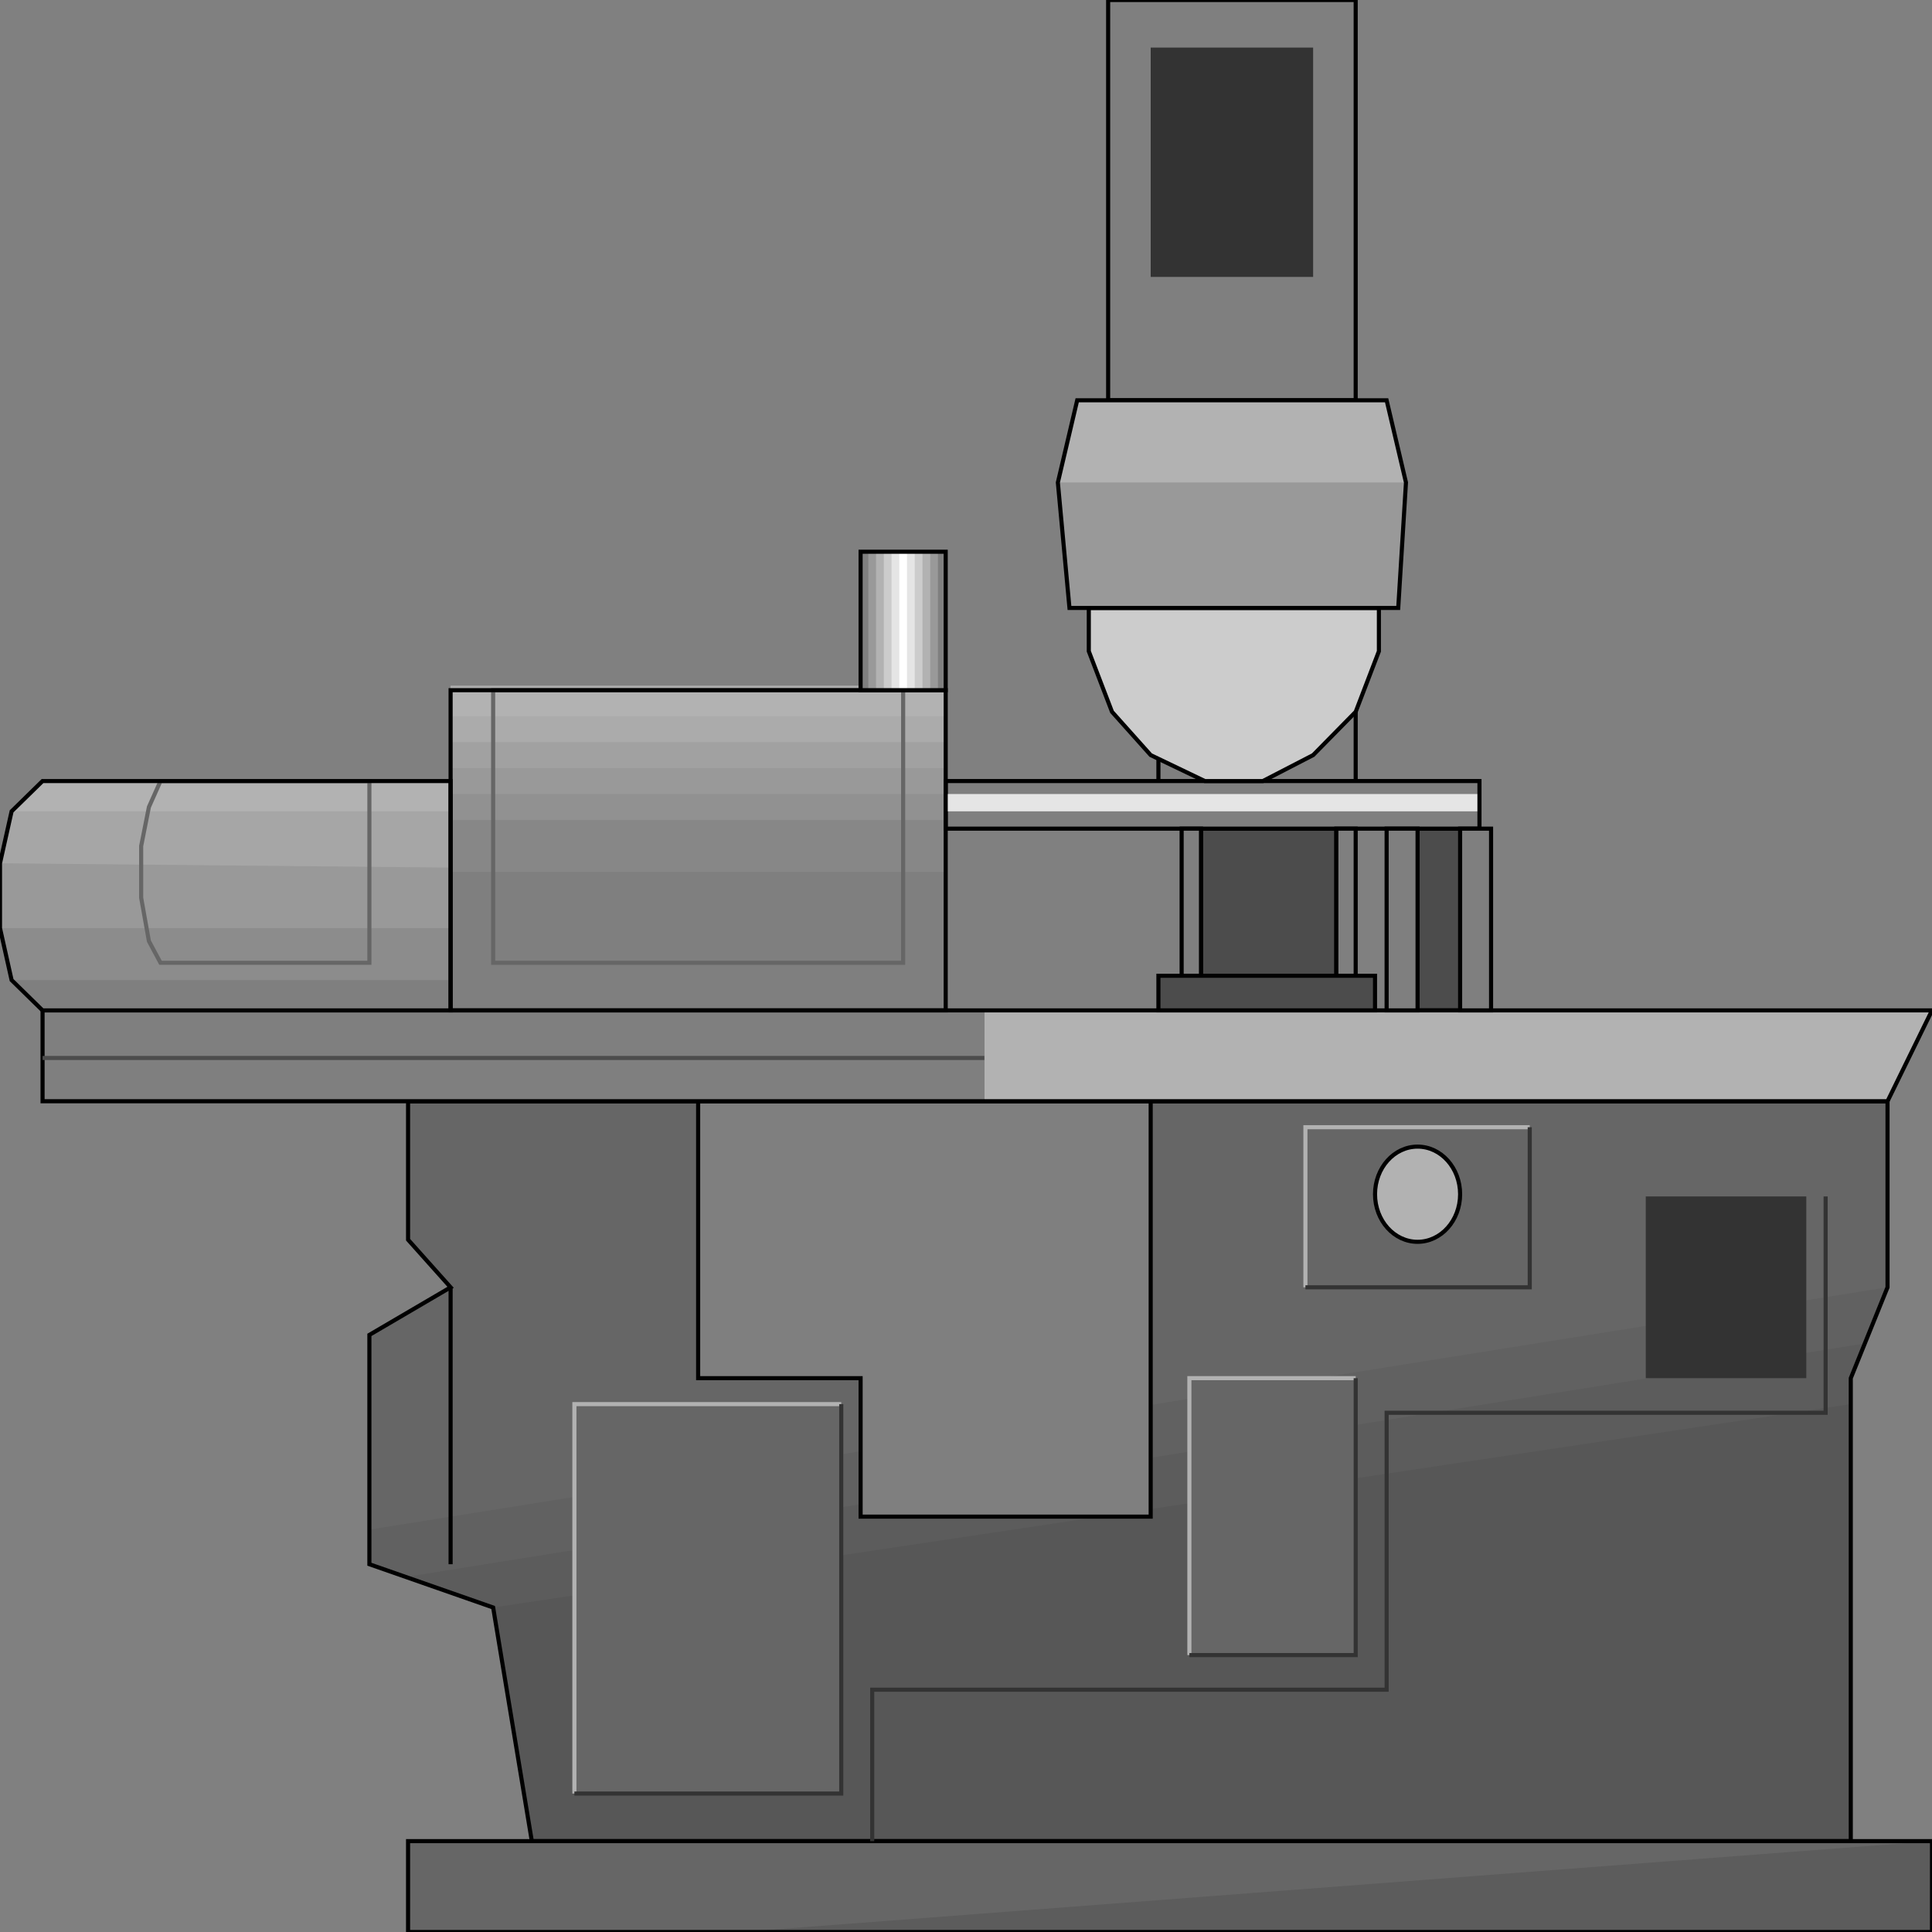 <svg width="150" height="150" viewBox="0 0 150 150" fill="none" xmlns="http://www.w3.org/2000/svg">
<rect x="0" y="0" width="150" height="150" fill="#808080" stroke="none"/>
<g clip-path="url(#clip0_2109_199132)">
<path d="M89.939 60.641H105.255V31.078H89.939V60.641Z" fill="#7F7F7F" stroke="black" stroke-width="0.318"/>
<path d="M41.291 142.947L38.288 124.806L28.679 121.446V103.641L34.985 99.946L31.682 96.25V85.5H146.547V99.946L143.694 107.001V142.947H41.291Z" fill="#666666"/>
<path d="M41.291 142.946L38.288 124.805L28.679 121.446V118.758L146.547 99.945L143.694 107V142.946H41.291Z" fill="#616161"/>
<path d="M41.292 142.946L38.289 124.805L31.382 122.454L144.745 104.312L143.694 107V142.946H41.292Z" fill="#5C5C5C"/>
<path d="M41.291 142.946L38.288 124.805L143.693 109.016V142.946H41.291Z" fill="#575757"/>
<path d="M41.291 142.947L38.288 124.806L28.679 121.446V103.641L34.985 99.946L31.682 96.25V85.5H146.547V99.946L143.694 107.001V142.947H41.291Z" stroke="black" stroke-width="0.318"/>
<path d="M108.559 64.336H114.865V78.446H108.559V64.336Z" fill="#4C4C4C" stroke="black" stroke-width="0.318"/>
<path d="M44.595 109.016H65.315V139.251H44.595V109.016Z" fill="#666666"/>
<path d="M127.777 92.891H140.24V107H127.777V92.891Z" fill="#333333"/>
<path d="M93.243 64.336H103.754V75.758H93.243V64.336Z" fill="#4C4C4C" stroke="black" stroke-width="0.318"/>
<path d="M86.036 0H105.255V31.075H86.036V0Z" fill="#7F7F7F" stroke="black" stroke-width="0.318"/>
<path d="M73.424 60.641H114.865V64.336H73.424V60.641Z" fill="#7F7F7F"/>
<path d="M34.985 53.586H73.424V78.446H34.985V53.586Z" fill="#7F7F7F"/>
<path d="M31.682 142.945H150V150H31.682V142.945Z" fill="#666666"/>
<path d="M34.985 99.945V121.446" stroke="black" stroke-width="0.318"/>
<path d="M54.204 85.5H89.339V117.751H66.817V107.001H54.204V85.5Z" fill="#7F7F7F" stroke="black" stroke-width="0.318"/>
<path d="M150 78.445H76.427V85.5H146.547L150 78.445Z" fill="#B2B2B2"/>
<path d="M150 142.945V150H57.508L150 142.945Z" fill="#5C5C5C"/>
<path d="M31.682 142.945H150V150H31.682V142.945Z" stroke="black" stroke-width="0.318"/>
<path d="M3.304 78.445H76.427V85.5H3.304V78.445Z" fill="#7F7F7F"/>
<path d="M150 78.445H3.304V85.5H146.547L150 78.445Z" stroke="black" stroke-width="0.318"/>
<path d="M3.304 82.141H76.427" stroke="#4C4C4C" stroke-width="0.318"/>
<path d="M34.985 78.446H3.303L0.901 76.094L0 72.063V67.024L0.901 62.992L3.303 60.641H34.985V78.446Z" fill="#7F7F7F"/>
<path d="M34.985 76.094H0.901L0 72.063V67.024L0.901 62.992L3.303 60.641H34.985V76.094Z" fill="#8C8C8C"/>
<path d="M34.985 72.063H0V67.024L0.901 62.992L3.303 60.641H34.985V72.063Z" fill="#999999"/>
<path d="M34.985 67.36L0 67.024L0.901 62.992L3.303 60.641H34.985V67.36Z" fill="#A6A6A6"/>
<path d="M34.986 62.992H0.901L3.304 60.641H34.986V62.992Z" fill="#B2B2B2"/>
<path d="M28.679 74.75H12.462L11.562 73.071L10.961 69.711V65.68L11.562 62.656L12.462 60.641H28.679V74.75Z" stroke="#666666" stroke-width="0.318"/>
<path d="M34.985 53.25H73.424V67.696H34.985V53.25Z" fill="#878787"/>
<path d="M34.985 53.25H73.424V63.664H34.985V53.25Z" fill="#919191"/>
<path d="M34.985 53.25H73.424V61.649H34.985V53.25Z" fill="#999999"/>
<path d="M34.985 53.25H73.424V59.633H34.985V53.25Z" fill="#A1A1A1"/>
<path d="M34.985 53.25H73.424V57.617H34.985V53.25Z" fill="#ABABAB"/>
<path d="M34.985 53.586H73.424V55.602H34.985V53.586Z" fill="#B2B2B2"/>
<path d="M38.288 53.586H70.12V74.751H38.288V53.586Z" stroke="#666666" stroke-width="0.318"/>
<path d="M34.985 78.446H3.303L0.901 76.094L0 72.063V67.024L0.901 62.992L3.303 60.641H34.985V78.446Z" stroke="black" stroke-width="0.318"/>
<path d="M34.985 53.586H73.424V78.446H34.985V53.586Z" stroke="black" stroke-width="0.318"/>
<path d="M73.424 61.648H114.865V62.992H73.424V61.648Z" fill="#E5E5E5"/>
<path d="M73.424 60.641H114.865V64.336H73.424V60.641Z" stroke="black" stroke-width="0.318"/>
<path d="M98.048 60.641H93.543L89.339 58.625L86.336 55.266L84.534 50.563V47.203H107.057V50.563L105.255 55.266L101.952 58.625L98.048 60.641Z" fill="#CCCCCC" stroke="black" stroke-width="0.318"/>
<path d="M83.033 47.203L82.132 37.461L83.633 31.078H107.657L109.159 37.461L108.558 47.203H83.033Z" fill="#999999"/>
<path d="M82.132 37.461L83.633 31.078H107.657L109.159 37.461H82.132Z" fill="#B2B2B2"/>
<path d="M83.033 47.203L82.132 37.461L83.633 31.078H107.657L109.159 37.461L108.558 47.203H83.033Z" stroke="black" stroke-width="0.318"/>
<path d="M89.339 3.695H101.951V21.5H89.339V3.695Z" fill="#333333"/>
<path d="M91.742 64.336H93.244V75.758H91.742V64.336Z" fill="#7F7F7F" stroke="black" stroke-width="0.318"/>
<path d="M103.754 64.336H105.255V75.758H103.754V64.336Z" fill="#7F7F7F" stroke="black" stroke-width="0.318"/>
<path d="M89.939 75.758H106.756V78.445H89.939V75.758Z" fill="#4C4C4C" stroke="black" stroke-width="0.318"/>
<path d="M113.363 64.336H115.766V78.446H113.363V64.336Z" fill="#7F7F7F" stroke="black" stroke-width="0.318"/>
<path d="M107.657 64.336H110.06V78.446H107.657V64.336Z" fill="#7F7F7F" stroke="black" stroke-width="0.318"/>
<path d="M73.423 42.836V53.586H66.816V42.836H73.423Z" fill="#7F7F7F"/>
<path d="M72.822 42.836V53.586H67.417V42.836H72.822Z" fill="#999999"/>
<path d="M72.222 42.836V53.586H68.018V42.836H72.222Z" fill="#B2B2B2"/>
<path d="M71.621 42.836V53.586H68.618V42.836H71.621Z" fill="#CCCCCC"/>
<path d="M71.021 42.836V53.586H69.219V42.836H71.021Z" fill="#E5E5E5"/>
<path d="M70.42 42.836V53.586H69.819V42.836H70.42Z" fill="white"/>
<path d="M73.423 42.836V53.586H66.816V42.836H73.423Z" stroke="black" stroke-width="0.318"/>
<path d="M44.595 139.251V109.016H65.315" stroke="#B2B2B2" stroke-width="0.318"/>
<path d="M44.595 139.251H65.315V109.016" stroke="#333333" stroke-width="0.318"/>
<path d="M92.343 107H105.256V128.501H92.343V107Z" fill="#666666"/>
<path d="M92.343 128.501V107H105.256" stroke="#B2B2B2" stroke-width="0.318"/>
<path d="M92.343 128.501H105.256V107" stroke="#333333" stroke-width="0.318"/>
<path d="M67.718 142.947V131.188H107.658V109.688H141.742V92.891" stroke="#333333" stroke-width="0.318"/>
<path d="M101.352 87.516H118.769V99.946H101.352V87.516Z" fill="#666666"/>
<path d="M101.352 99.946V87.516H118.769" stroke="#B2B2B2" stroke-width="0.318"/>
<path d="M101.352 99.946H118.769V87.516" stroke="#333333" stroke-width="0.318"/>
<path d="M110.06 96.414C111.885 96.414 113.363 94.76 113.363 92.719C113.363 90.678 111.885 89.023 110.06 89.023C108.236 89.023 106.757 90.678 106.757 92.719C106.757 94.76 108.236 96.414 110.06 96.414Z" fill="#B2B2B2" stroke="black" stroke-width="0.318"/>
</g>
<defs>
<clipPath id="clip0_2109_199132">
<rect width="150" height="150" fill="white"/>
</clipPath>
</defs>
</svg>
